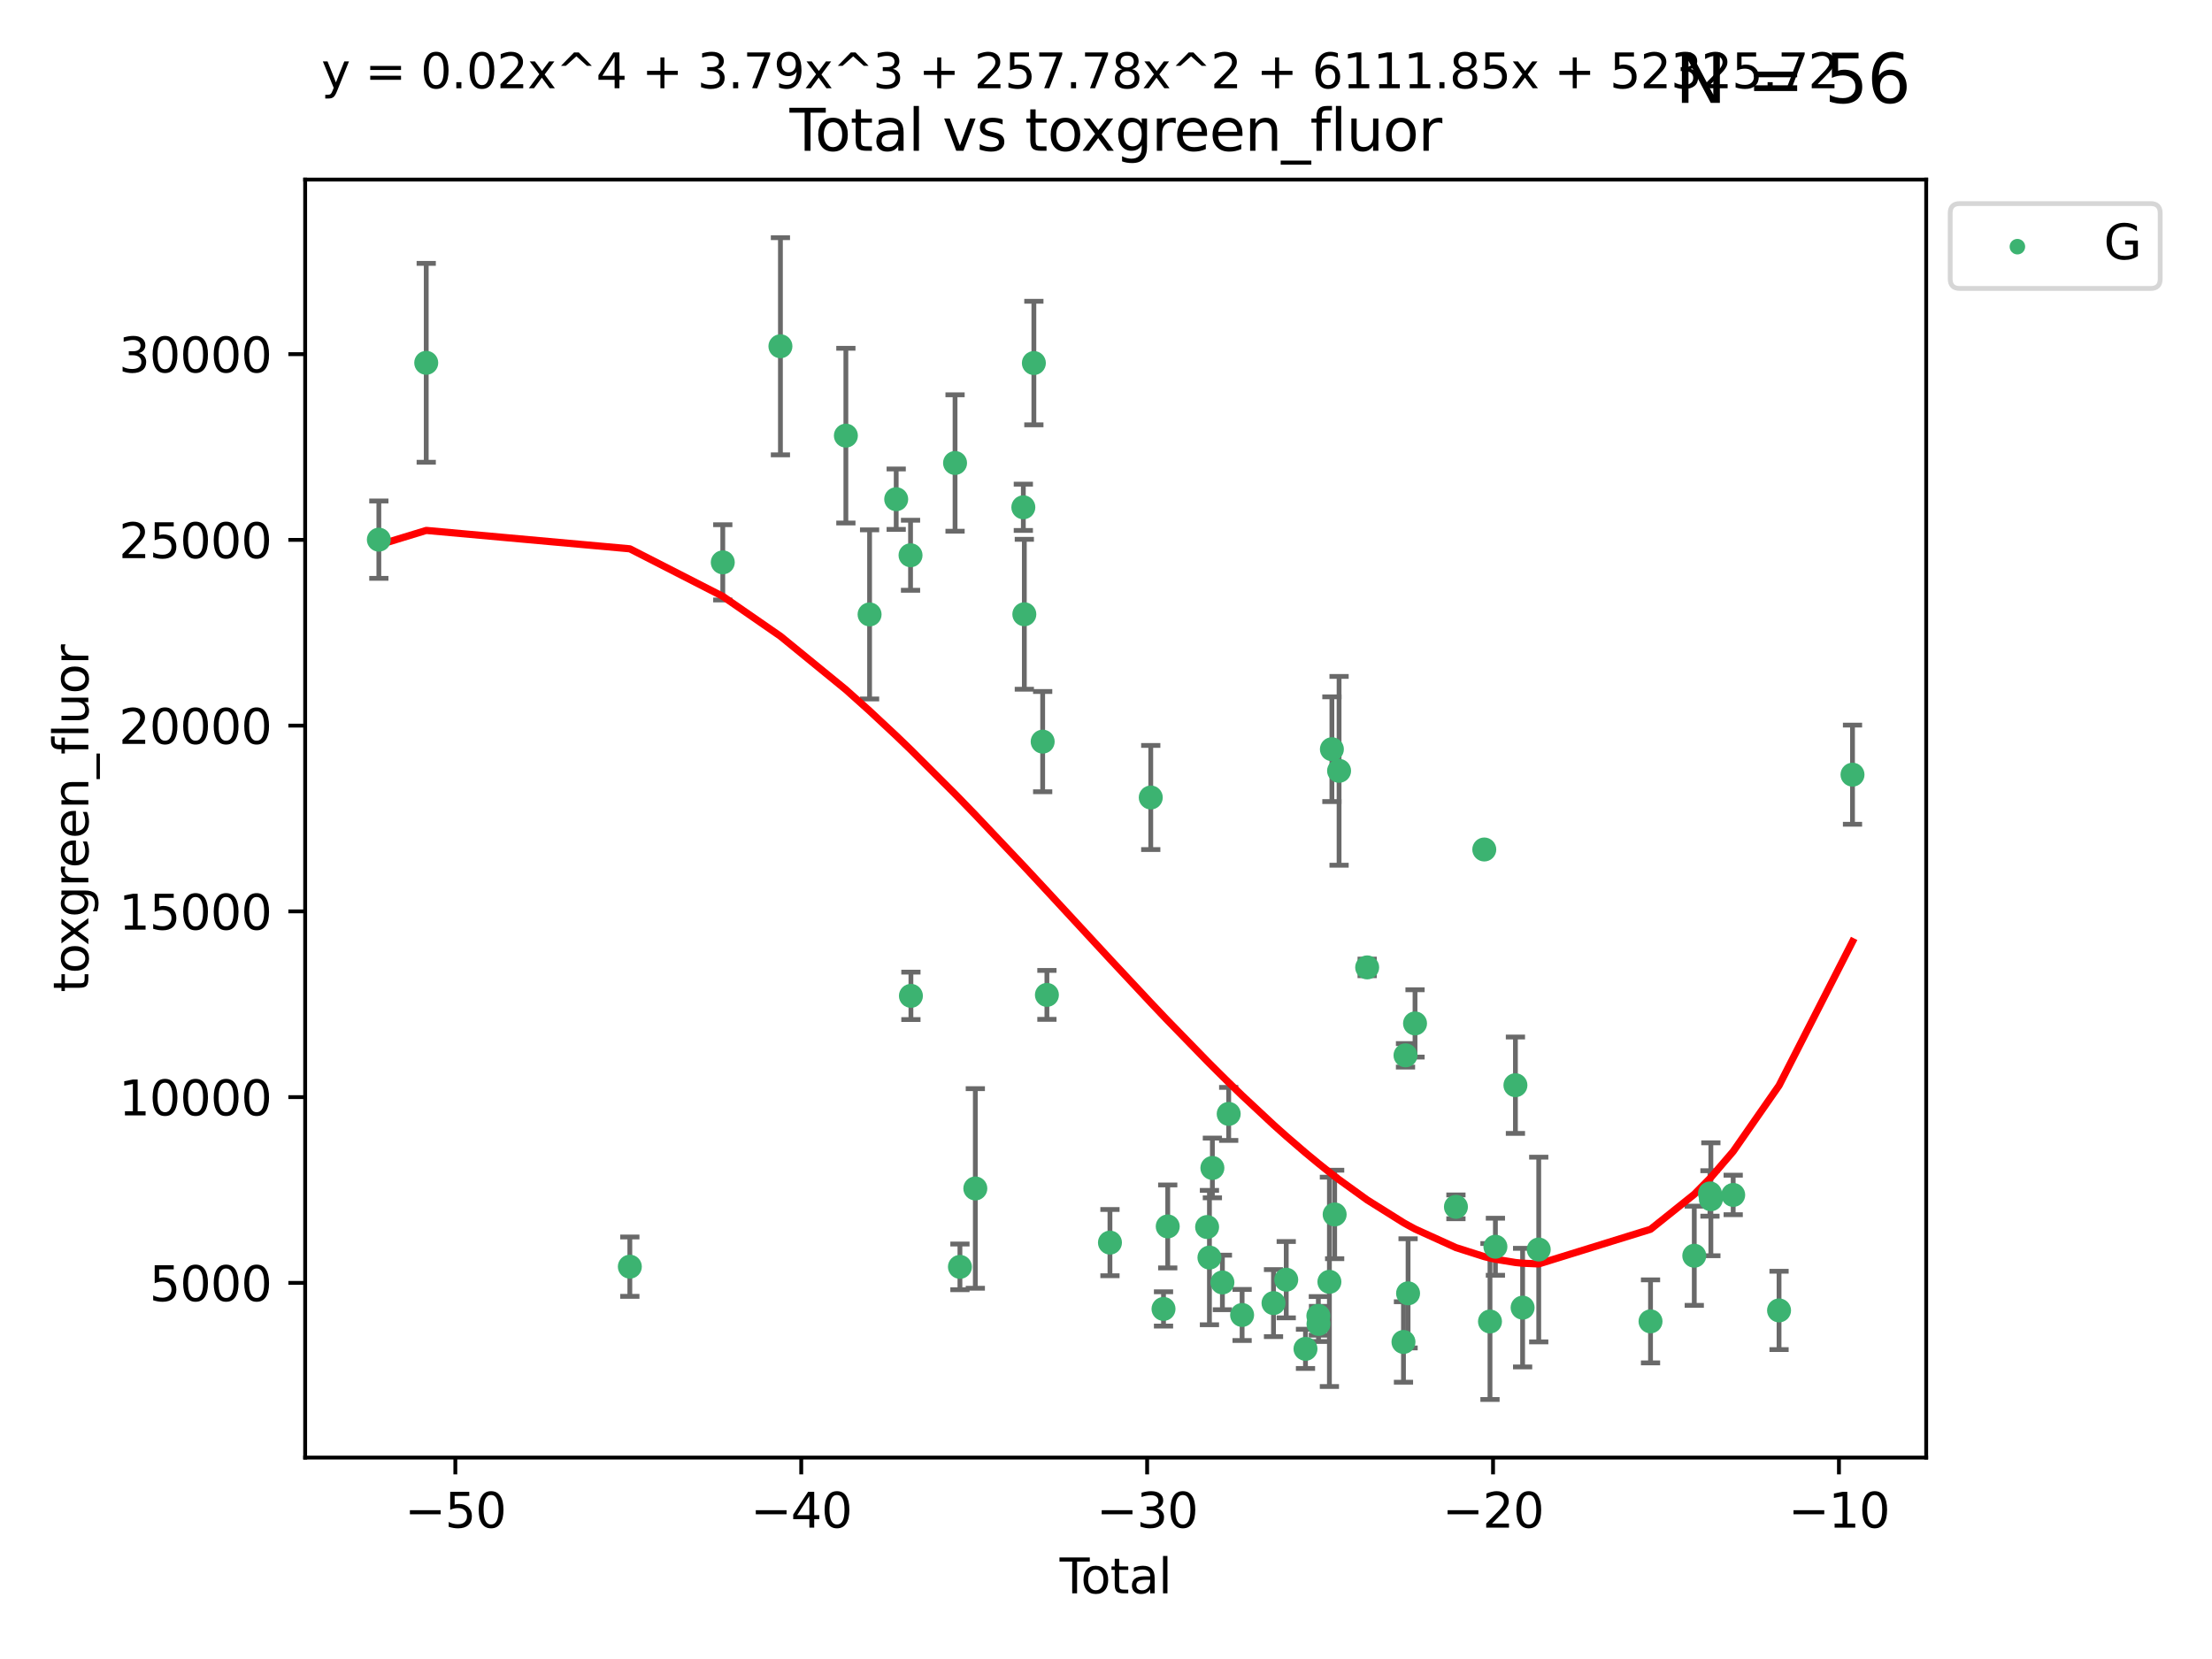 <?xml version="1.0" encoding="utf-8" standalone="no"?>
<!DOCTYPE svg PUBLIC "-//W3C//DTD SVG 1.1//EN"
  "http://www.w3.org/Graphics/SVG/1.1/DTD/svg11.dtd">
<svg xmlns:xlink="http://www.w3.org/1999/xlink" width="460.8pt" height="345.6pt" viewBox="0 0 460.8 345.6" xmlns="http://www.w3.org/2000/svg" version="1.1">
 <defs>
  <style type="text/css">*{stroke-linejoin: round; stroke-linecap: butt}</style>
 </defs>
 <g id="figure_1">
  <g id="patch_1">
   <path d="M 0 345.6 
L 460.8 345.6 
L 460.8 0 
L 0 0 
z
" style="fill: #ffffff"/>
  </g>
  <g id="axes_1">
   <g id="patch_2">
    <path d="M 63.571 303.64 
L 401.26 303.64 
L 401.26 37.411 
L 63.571 37.411 
z
" style="fill: #ffffff"/>
   </g>
   <g id="PathCollection_1">
    <defs>
     <path id="m6d7726a285" d="M 0 1.118 
C 0.297 1.118 0.581 1 0.791 0.791 
C 1 0.581 1.118 0.297 1.118 0 
C 1.118 -0.297 1 -0.581 0.791 -0.791 
C 0.581 -1 0.297 -1.118 0 -1.118 
C -0.297 -1.118 -0.581 -1 -0.791 -0.791 
C -1 -0.581 -1.118 -0.297 -1.118 0 
C -1.118 0.297 -1 0.581 -0.791 0.791 
C -0.581 1 -0.297 1.118 0 1.118 
z
" style="stroke: #3cb371"/>
    </defs>
    <g clip-path="url(#p0f4defd7b4)">
     <use xlink:href="#m6d7726a285" x="78.921" y="112.42" style="fill: #3cb371; stroke: #3cb371"/>
     <use xlink:href="#m6d7726a285" x="88.792" y="75.581" style="fill: #3cb371; stroke: #3cb371"/>
     <use xlink:href="#m6d7726a285" x="131.207" y="263.87" style="fill: #3cb371; stroke: #3cb371"/>
     <use xlink:href="#m6d7726a285" x="150.568" y="117.149" style="fill: #3cb371; stroke: #3cb371"/>
     <use xlink:href="#m6d7726a285" x="162.577" y="72.132" style="fill: #3cb371; stroke: #3cb371"/>
     <use xlink:href="#m6d7726a285" x="176.212" y="90.751" style="fill: #3cb371; stroke: #3cb371"/>
     <use xlink:href="#m6d7726a285" x="181.15" y="127.994" style="fill: #3cb371; stroke: #3cb371"/>
     <use xlink:href="#m6d7726a285" x="186.695" y="103.991" style="fill: #3cb371; stroke: #3cb371"/>
     <use xlink:href="#m6d7726a285" x="189.682" y="115.671" style="fill: #3cb371; stroke: #3cb371"/>
     <use xlink:href="#m6d7726a285" x="189.76" y="207.454" style="fill: #3cb371; stroke: #3cb371"/>
     <use xlink:href="#m6d7726a285" x="198.955" y="96.45" style="fill: #3cb371; stroke: #3cb371"/>
     <use xlink:href="#m6d7726a285" x="199.972" y="263.913" style="fill: #3cb371; stroke: #3cb371"/>
     <use xlink:href="#m6d7726a285" x="203.178" y="247.577" style="fill: #3cb371; stroke: #3cb371"/>
     <use xlink:href="#m6d7726a285" x="213.179" y="105.68" style="fill: #3cb371; stroke: #3cb371"/>
     <use xlink:href="#m6d7726a285" x="213.387" y="127.964" style="fill: #3cb371; stroke: #3cb371"/>
     <use xlink:href="#m6d7726a285" x="215.374" y="75.629" style="fill: #3cb371; stroke: #3cb371"/>
     <use xlink:href="#m6d7726a285" x="217.208" y="154.496" style="fill: #3cb371; stroke: #3cb371"/>
     <use xlink:href="#m6d7726a285" x="218.09" y="207.254" style="fill: #3cb371; stroke: #3cb371"/>
     <use xlink:href="#m6d7726a285" x="231.224" y="258.857" style="fill: #3cb371; stroke: #3cb371"/>
     <use xlink:href="#m6d7726a285" x="239.724" y="166.133" style="fill: #3cb371; stroke: #3cb371"/>
     <use xlink:href="#m6d7726a285" x="242.381" y="272.675" style="fill: #3cb371; stroke: #3cb371"/>
     <use xlink:href="#m6d7726a285" x="243.26" y="255.487" style="fill: #3cb371; stroke: #3cb371"/>
     <use xlink:href="#m6d7726a285" x="251.462" y="255.613" style="fill: #3cb371; stroke: #3cb371"/>
     <use xlink:href="#m6d7726a285" x="251.949" y="261.975" style="fill: #3cb371; stroke: #3cb371"/>
     <use xlink:href="#m6d7726a285" x="252.562" y="243.307" style="fill: #3cb371; stroke: #3cb371"/>
     <use xlink:href="#m6d7726a285" x="254.649" y="267.156" style="fill: #3cb371; stroke: #3cb371"/>
     <use xlink:href="#m6d7726a285" x="255.96" y="232.046" style="fill: #3cb371; stroke: #3cb371"/>
     <use xlink:href="#m6d7726a285" x="258.754" y="273.935" style="fill: #3cb371; stroke: #3cb371"/>
     <use xlink:href="#m6d7726a285" x="265.295" y="271.459" style="fill: #3cb371; stroke: #3cb371"/>
     <use xlink:href="#m6d7726a285" x="267.947" y="266.583" style="fill: #3cb371; stroke: #3cb371"/>
     <use xlink:href="#m6d7726a285" x="271.958" y="280.991" style="fill: #3cb371; stroke: #3cb371"/>
     <use xlink:href="#m6d7726a285" x="274.639" y="274.118" style="fill: #3cb371; stroke: #3cb371"/>
     <use xlink:href="#m6d7726a285" x="274.669" y="275.799" style="fill: #3cb371; stroke: #3cb371"/>
     <use xlink:href="#m6d7726a285" x="276.939" y="267.029" style="fill: #3cb371; stroke: #3cb371"/>
     <use xlink:href="#m6d7726a285" x="277.458" y="156.073" style="fill: #3cb371; stroke: #3cb371"/>
     <use xlink:href="#m6d7726a285" x="278.033" y="252.994" style="fill: #3cb371; stroke: #3cb371"/>
     <use xlink:href="#m6d7726a285" x="278.954" y="160.578" style="fill: #3cb371; stroke: #3cb371"/>
     <use xlink:href="#m6d7726a285" x="284.806" y="201.526" style="fill: #3cb371; stroke: #3cb371"/>
     <use xlink:href="#m6d7726a285" x="292.369" y="279.556" style="fill: #3cb371; stroke: #3cb371"/>
     <use xlink:href="#m6d7726a285" x="292.792" y="219.848" style="fill: #3cb371; stroke: #3cb371"/>
     <use xlink:href="#m6d7726a285" x="293.328" y="269.425" style="fill: #3cb371; stroke: #3cb371"/>
     <use xlink:href="#m6d7726a285" x="294.777" y="213.198" style="fill: #3cb371; stroke: #3cb371"/>
     <use xlink:href="#m6d7726a285" x="303.298" y="251.406" style="fill: #3cb371; stroke: #3cb371"/>
     <use xlink:href="#m6d7726a285" x="309.203" y="176.965" style="fill: #3cb371; stroke: #3cb371"/>
     <use xlink:href="#m6d7726a285" x="310.392" y="275.293" style="fill: #3cb371; stroke: #3cb371"/>
     <use xlink:href="#m6d7726a285" x="311.521" y="259.718" style="fill: #3cb371; stroke: #3cb371"/>
     <use xlink:href="#m6d7726a285" x="315.691" y="226.069" style="fill: #3cb371; stroke: #3cb371"/>
     <use xlink:href="#m6d7726a285" x="317.187" y="272.405" style="fill: #3cb371; stroke: #3cb371"/>
     <use xlink:href="#m6d7726a285" x="320.546" y="260.299" style="fill: #3cb371; stroke: #3cb371"/>
     <use xlink:href="#m6d7726a285" x="343.835" y="275.266" style="fill: #3cb371; stroke: #3cb371"/>
     <use xlink:href="#m6d7726a285" x="352.949" y="261.594" style="fill: #3cb371; stroke: #3cb371"/>
     <use xlink:href="#m6d7726a285" x="356.217" y="248.616" style="fill: #3cb371; stroke: #3cb371"/>
     <use xlink:href="#m6d7726a285" x="356.405" y="249.83" style="fill: #3cb371; stroke: #3cb371"/>
     <use xlink:href="#m6d7726a285" x="361.057" y="248.926" style="fill: #3cb371; stroke: #3cb371"/>
     <use xlink:href="#m6d7726a285" x="370.608" y="272.984" style="fill: #3cb371; stroke: #3cb371"/>
     <use xlink:href="#m6d7726a285" x="385.911" y="161.376" style="fill: #3cb371; stroke: #3cb371"/>
    </g>
   </g>
   <g id="matplotlib.axis_1">
    <g id="xtick_1">
     <g id="line2d_1">
      <defs>
       <path id="m046b9805d1" d="M 0 0 
L 0 3.5 
" style="stroke: #000000; stroke-width: 0.8"/>
      </defs>
      <g>
       <use xlink:href="#m046b9805d1" x="94.856" y="303.64" style="stroke: #000000; stroke-width: 0.8"/>
      </g>
     </g>
     <g id="text_1">
      <!-- −50 -->
      <g transform="translate(84.304 318.238)scale(0.1 -0.1)">
       <defs>
        <path id="DejaVuSans-2212" d="M 678 2272 
L 4684 2272 
L 4684 1741 
L 678 1741 
L 678 2272 
z
" transform="scale(0.016)"/>
        <path id="DejaVuSans-35" d="M 691 4666 
L 3169 4666 
L 3169 4134 
L 1269 4134 
L 1269 2991 
Q 1406 3038 1543 3061 
Q 1681 3084 1819 3084 
Q 2600 3084 3056 2656 
Q 3513 2228 3513 1497 
Q 3513 744 3044 326 
Q 2575 -91 1722 -91 
Q 1428 -91 1123 -41 
Q 819 9 494 109 
L 494 744 
Q 775 591 1075 516 
Q 1375 441 1709 441 
Q 2250 441 2565 725 
Q 2881 1009 2881 1497 
Q 2881 1984 2565 2268 
Q 2250 2553 1709 2553 
Q 1456 2553 1204 2497 
Q 953 2441 691 2322 
L 691 4666 
z
" transform="scale(0.016)"/>
        <path id="DejaVuSans-30" d="M 2034 4250 
Q 1547 4250 1301 3770 
Q 1056 3291 1056 2328 
Q 1056 1369 1301 889 
Q 1547 409 2034 409 
Q 2525 409 2770 889 
Q 3016 1369 3016 2328 
Q 3016 3291 2770 3770 
Q 2525 4250 2034 4250 
z
M 2034 4750 
Q 2819 4750 3233 4129 
Q 3647 3509 3647 2328 
Q 3647 1150 3233 529 
Q 2819 -91 2034 -91 
Q 1250 -91 836 529 
Q 422 1150 422 2328 
Q 422 3509 836 4129 
Q 1250 4750 2034 4750 
z
" transform="scale(0.016)"/>
       </defs>
       <use xlink:href="#DejaVuSans-2212"/>
       <use xlink:href="#DejaVuSans-35" x="83.789"/>
       <use xlink:href="#DejaVuSans-30" x="147.412"/>
      </g>
     </g>
    </g>
    <g id="xtick_2">
     <g id="line2d_2">
      <g>
       <use xlink:href="#m046b9805d1" x="166.914" y="303.64" style="stroke: #000000; stroke-width: 0.8"/>
      </g>
     </g>
     <g id="text_2">
      <!-- −40 -->
      <g transform="translate(156.361 318.238)scale(0.1 -0.1)">
       <defs>
        <path id="DejaVuSans-34" d="M 2419 4116 
L 825 1625 
L 2419 1625 
L 2419 4116 
z
M 2253 4666 
L 3047 4666 
L 3047 1625 
L 3713 1625 
L 3713 1100 
L 3047 1100 
L 3047 0 
L 2419 0 
L 2419 1100 
L 313 1100 
L 313 1709 
L 2253 4666 
z
" transform="scale(0.016)"/>
       </defs>
       <use xlink:href="#DejaVuSans-2212"/>
       <use xlink:href="#DejaVuSans-34" x="83.789"/>
       <use xlink:href="#DejaVuSans-30" x="147.412"/>
      </g>
     </g>
    </g>
    <g id="xtick_3">
     <g id="line2d_3">
      <g>
       <use xlink:href="#m046b9805d1" x="238.971" y="303.64" style="stroke: #000000; stroke-width: 0.8"/>
      </g>
     </g>
     <g id="text_3">
      <!-- −30 -->
      <g transform="translate(228.419 318.238)scale(0.1 -0.1)">
       <defs>
        <path id="DejaVuSans-33" d="M 2597 2516 
Q 3050 2419 3304 2112 
Q 3559 1806 3559 1356 
Q 3559 666 3084 287 
Q 2609 -91 1734 -91 
Q 1441 -91 1130 -33 
Q 819 25 488 141 
L 488 750 
Q 750 597 1062 519 
Q 1375 441 1716 441 
Q 2309 441 2620 675 
Q 2931 909 2931 1356 
Q 2931 1769 2642 2001 
Q 2353 2234 1838 2234 
L 1294 2234 
L 1294 2753 
L 1863 2753 
Q 2328 2753 2575 2939 
Q 2822 3125 2822 3475 
Q 2822 3834 2567 4026 
Q 2313 4219 1838 4219 
Q 1578 4219 1281 4162 
Q 984 4106 628 3988 
L 628 4550 
Q 988 4650 1302 4700 
Q 1616 4750 1894 4750 
Q 2613 4750 3031 4423 
Q 3450 4097 3450 3541 
Q 3450 3153 3228 2886 
Q 3006 2619 2597 2516 
z
" transform="scale(0.016)"/>
       </defs>
       <use xlink:href="#DejaVuSans-2212"/>
       <use xlink:href="#DejaVuSans-33" x="83.789"/>
       <use xlink:href="#DejaVuSans-30" x="147.412"/>
      </g>
     </g>
    </g>
    <g id="xtick_4">
     <g id="line2d_4">
      <g>
       <use xlink:href="#m046b9805d1" x="311.029" y="303.64" style="stroke: #000000; stroke-width: 0.8"/>
      </g>
     </g>
     <g id="text_4">
      <!-- −20 -->
      <g transform="translate(300.476 318.238)scale(0.1 -0.1)">
       <defs>
        <path id="DejaVuSans-32" d="M 1228 531 
L 3431 531 
L 3431 0 
L 469 0 
L 469 531 
Q 828 903 1448 1529 
Q 2069 2156 2228 2338 
Q 2531 2678 2651 2914 
Q 2772 3150 2772 3378 
Q 2772 3750 2511 3984 
Q 2250 4219 1831 4219 
Q 1534 4219 1204 4116 
Q 875 4013 500 3803 
L 500 4441 
Q 881 4594 1212 4672 
Q 1544 4750 1819 4750 
Q 2544 4750 2975 4387 
Q 3406 4025 3406 3419 
Q 3406 3131 3298 2873 
Q 3191 2616 2906 2266 
Q 2828 2175 2409 1742 
Q 1991 1309 1228 531 
z
" transform="scale(0.016)"/>
       </defs>
       <use xlink:href="#DejaVuSans-2212"/>
       <use xlink:href="#DejaVuSans-32" x="83.789"/>
       <use xlink:href="#DejaVuSans-30" x="147.412"/>
      </g>
     </g>
    </g>
    <g id="xtick_5">
     <g id="line2d_5">
      <g>
       <use xlink:href="#m046b9805d1" x="383.086" y="303.64" style="stroke: #000000; stroke-width: 0.8"/>
      </g>
     </g>
     <g id="text_5">
      <!-- −10 -->
      <g transform="translate(372.534 318.238)scale(0.1 -0.1)">
       <defs>
        <path id="DejaVuSans-31" d="M 794 531 
L 1825 531 
L 1825 4091 
L 703 3866 
L 703 4441 
L 1819 4666 
L 2450 4666 
L 2450 531 
L 3481 531 
L 3481 0 
L 794 0 
L 794 531 
z
" transform="scale(0.016)"/>
       </defs>
       <use xlink:href="#DejaVuSans-2212"/>
       <use xlink:href="#DejaVuSans-31" x="83.789"/>
       <use xlink:href="#DejaVuSans-30" x="147.412"/>
      </g>
     </g>
    </g>
    <g id="text_6">
     <!-- Total -->
     <g transform="translate(220.739 331.917)scale(0.1 -0.1)">
      <defs>
       <path id="DejaVuSans-54" d="M -19 4666 
L 3928 4666 
L 3928 4134 
L 2272 4134 
L 2272 0 
L 1638 0 
L 1638 4134 
L -19 4134 
L -19 4666 
z
" transform="scale(0.016)"/>
       <path id="DejaVuSans-6f" d="M 1959 3097 
Q 1497 3097 1228 2736 
Q 959 2375 959 1747 
Q 959 1119 1226 758 
Q 1494 397 1959 397 
Q 2419 397 2687 759 
Q 2956 1122 2956 1747 
Q 2956 2369 2687 2733 
Q 2419 3097 1959 3097 
z
M 1959 3584 
Q 2709 3584 3137 3096 
Q 3566 2609 3566 1747 
Q 3566 888 3137 398 
Q 2709 -91 1959 -91 
Q 1206 -91 779 398 
Q 353 888 353 1747 
Q 353 2609 779 3096 
Q 1206 3584 1959 3584 
z
" transform="scale(0.016)"/>
       <path id="DejaVuSans-74" d="M 1172 4494 
L 1172 3500 
L 2356 3500 
L 2356 3053 
L 1172 3053 
L 1172 1153 
Q 1172 725 1289 603 
Q 1406 481 1766 481 
L 2356 481 
L 2356 0 
L 1766 0 
Q 1100 0 847 248 
Q 594 497 594 1153 
L 594 3053 
L 172 3053 
L 172 3500 
L 594 3500 
L 594 4494 
L 1172 4494 
z
" transform="scale(0.016)"/>
       <path id="DejaVuSans-61" d="M 2194 1759 
Q 1497 1759 1228 1600 
Q 959 1441 959 1056 
Q 959 750 1161 570 
Q 1363 391 1709 391 
Q 2188 391 2477 730 
Q 2766 1069 2766 1631 
L 2766 1759 
L 2194 1759 
z
M 3341 1997 
L 3341 0 
L 2766 0 
L 2766 531 
Q 2569 213 2275 61 
Q 1981 -91 1556 -91 
Q 1019 -91 701 211 
Q 384 513 384 1019 
Q 384 1609 779 1909 
Q 1175 2209 1959 2209 
L 2766 2209 
L 2766 2266 
Q 2766 2663 2505 2880 
Q 2244 3097 1772 3097 
Q 1472 3097 1187 3025 
Q 903 2953 641 2809 
L 641 3341 
Q 956 3463 1253 3523 
Q 1550 3584 1831 3584 
Q 2591 3584 2966 3190 
Q 3341 2797 3341 1997 
z
" transform="scale(0.016)"/>
       <path id="DejaVuSans-6c" d="M 603 4863 
L 1178 4863 
L 1178 0 
L 603 0 
L 603 4863 
z
" transform="scale(0.016)"/>
      </defs>
      <use xlink:href="#DejaVuSans-54"/>
      <use xlink:href="#DejaVuSans-6f" x="44.084"/>
      <use xlink:href="#DejaVuSans-74" x="105.266"/>
      <use xlink:href="#DejaVuSans-61" x="144.475"/>
      <use xlink:href="#DejaVuSans-6c" x="205.754"/>
     </g>
    </g>
   </g>
   <g id="matplotlib.axis_2">
    <g id="ytick_1">
     <g id="line2d_6">
      <defs>
       <path id="mb5f9c8659b" d="M 0 0 
L -3.5 0 
" style="stroke: #000000; stroke-width: 0.8"/>
      </defs>
      <g>
       <use xlink:href="#mb5f9c8659b" x="63.571" y="267.243" style="stroke: #000000; stroke-width: 0.8"/>
      </g>
     </g>
     <g id="text_7">
      <!-- 5000 -->
      <g transform="translate(31.121 271.042)scale(0.1 -0.1)">
       <use xlink:href="#DejaVuSans-35"/>
       <use xlink:href="#DejaVuSans-30" x="63.623"/>
       <use xlink:href="#DejaVuSans-30" x="127.246"/>
       <use xlink:href="#DejaVuSans-30" x="190.869"/>
      </g>
     </g>
    </g>
    <g id="ytick_2">
     <g id="line2d_7">
      <g>
       <use xlink:href="#mb5f9c8659b" x="63.571" y="228.55" style="stroke: #000000; stroke-width: 0.8"/>
      </g>
     </g>
     <g id="text_8">
      <!-- 10000 -->
      <g transform="translate(24.759 232.349)scale(0.1 -0.1)">
       <use xlink:href="#DejaVuSans-31"/>
       <use xlink:href="#DejaVuSans-30" x="63.623"/>
       <use xlink:href="#DejaVuSans-30" x="127.246"/>
       <use xlink:href="#DejaVuSans-30" x="190.869"/>
       <use xlink:href="#DejaVuSans-30" x="254.492"/>
      </g>
     </g>
    </g>
    <g id="ytick_3">
     <g id="line2d_8">
      <g>
       <use xlink:href="#mb5f9c8659b" x="63.571" y="189.856" style="stroke: #000000; stroke-width: 0.8"/>
      </g>
     </g>
     <g id="text_9">
      <!-- 15000 -->
      <g transform="translate(24.759 193.656)scale(0.1 -0.1)">
       <use xlink:href="#DejaVuSans-31"/>
       <use xlink:href="#DejaVuSans-35" x="63.623"/>
       <use xlink:href="#DejaVuSans-30" x="127.246"/>
       <use xlink:href="#DejaVuSans-30" x="190.869"/>
       <use xlink:href="#DejaVuSans-30" x="254.492"/>
      </g>
     </g>
    </g>
    <g id="ytick_4">
     <g id="line2d_9">
      <g>
       <use xlink:href="#mb5f9c8659b" x="63.571" y="151.163" style="stroke: #000000; stroke-width: 0.8"/>
      </g>
     </g>
     <g id="text_10">
      <!-- 20000 -->
      <g transform="translate(24.759 154.963)scale(0.1 -0.1)">
       <use xlink:href="#DejaVuSans-32"/>
       <use xlink:href="#DejaVuSans-30" x="63.623"/>
       <use xlink:href="#DejaVuSans-30" x="127.246"/>
       <use xlink:href="#DejaVuSans-30" x="190.869"/>
       <use xlink:href="#DejaVuSans-30" x="254.492"/>
      </g>
     </g>
    </g>
    <g id="ytick_5">
     <g id="line2d_10">
      <g>
       <use xlink:href="#mb5f9c8659b" x="63.571" y="112.47" style="stroke: #000000; stroke-width: 0.8"/>
      </g>
     </g>
     <g id="text_11">
      <!-- 25000 -->
      <g transform="translate(24.759 116.269)scale(0.1 -0.1)">
       <use xlink:href="#DejaVuSans-32"/>
       <use xlink:href="#DejaVuSans-35" x="63.623"/>
       <use xlink:href="#DejaVuSans-30" x="127.246"/>
       <use xlink:href="#DejaVuSans-30" x="190.869"/>
       <use xlink:href="#DejaVuSans-30" x="254.492"/>
      </g>
     </g>
    </g>
    <g id="ytick_6">
     <g id="line2d_11">
      <g>
       <use xlink:href="#mb5f9c8659b" x="63.571" y="73.777" style="stroke: #000000; stroke-width: 0.8"/>
      </g>
     </g>
     <g id="text_12">
      <!-- 30000 -->
      <g transform="translate(24.759 77.576)scale(0.1 -0.1)">
       <use xlink:href="#DejaVuSans-33"/>
       <use xlink:href="#DejaVuSans-30" x="63.623"/>
       <use xlink:href="#DejaVuSans-30" x="127.246"/>
       <use xlink:href="#DejaVuSans-30" x="190.869"/>
       <use xlink:href="#DejaVuSans-30" x="254.492"/>
      </g>
     </g>
    </g>
    <g id="text_13">
     <!-- toxgreen_fluor -->
     <g transform="translate(18.401 206.72)rotate(-90)scale(0.1 -0.1)">
      <defs>
       <path id="DejaVuSans-78" d="M 3513 3500 
L 2247 1797 
L 3578 0 
L 2900 0 
L 1881 1375 
L 863 0 
L 184 0 
L 1544 1831 
L 300 3500 
L 978 3500 
L 1906 2253 
L 2834 3500 
L 3513 3500 
z
" transform="scale(0.016)"/>
       <path id="DejaVuSans-67" d="M 2906 1791 
Q 2906 2416 2648 2759 
Q 2391 3103 1925 3103 
Q 1463 3103 1205 2759 
Q 947 2416 947 1791 
Q 947 1169 1205 825 
Q 1463 481 1925 481 
Q 2391 481 2648 825 
Q 2906 1169 2906 1791 
z
M 3481 434 
Q 3481 -459 3084 -895 
Q 2688 -1331 1869 -1331 
Q 1566 -1331 1297 -1286 
Q 1028 -1241 775 -1147 
L 775 -588 
Q 1028 -725 1275 -790 
Q 1522 -856 1778 -856 
Q 2344 -856 2625 -561 
Q 2906 -266 2906 331 
L 2906 616 
Q 2728 306 2450 153 
Q 2172 0 1784 0 
Q 1141 0 747 490 
Q 353 981 353 1791 
Q 353 2603 747 3093 
Q 1141 3584 1784 3584 
Q 2172 3584 2450 3431 
Q 2728 3278 2906 2969 
L 2906 3500 
L 3481 3500 
L 3481 434 
z
" transform="scale(0.016)"/>
       <path id="DejaVuSans-72" d="M 2631 2963 
Q 2534 3019 2420 3045 
Q 2306 3072 2169 3072 
Q 1681 3072 1420 2755 
Q 1159 2438 1159 1844 
L 1159 0 
L 581 0 
L 581 3500 
L 1159 3500 
L 1159 2956 
Q 1341 3275 1631 3429 
Q 1922 3584 2338 3584 
Q 2397 3584 2469 3576 
Q 2541 3569 2628 3553 
L 2631 2963 
z
" transform="scale(0.016)"/>
       <path id="DejaVuSans-65" d="M 3597 1894 
L 3597 1613 
L 953 1613 
Q 991 1019 1311 708 
Q 1631 397 2203 397 
Q 2534 397 2845 478 
Q 3156 559 3463 722 
L 3463 178 
Q 3153 47 2828 -22 
Q 2503 -91 2169 -91 
Q 1331 -91 842 396 
Q 353 884 353 1716 
Q 353 2575 817 3079 
Q 1281 3584 2069 3584 
Q 2775 3584 3186 3129 
Q 3597 2675 3597 1894 
z
M 3022 2063 
Q 3016 2534 2758 2815 
Q 2500 3097 2075 3097 
Q 1594 3097 1305 2825 
Q 1016 2553 972 2059 
L 3022 2063 
z
" transform="scale(0.016)"/>
       <path id="DejaVuSans-6e" d="M 3513 2113 
L 3513 0 
L 2938 0 
L 2938 2094 
Q 2938 2591 2744 2837 
Q 2550 3084 2163 3084 
Q 1697 3084 1428 2787 
Q 1159 2491 1159 1978 
L 1159 0 
L 581 0 
L 581 3500 
L 1159 3500 
L 1159 2956 
Q 1366 3272 1645 3428 
Q 1925 3584 2291 3584 
Q 2894 3584 3203 3211 
Q 3513 2838 3513 2113 
z
" transform="scale(0.016)"/>
       <path id="DejaVuSans-5f" d="M 3263 -1063 
L 3263 -1509 
L -63 -1509 
L -63 -1063 
L 3263 -1063 
z
" transform="scale(0.016)"/>
       <path id="DejaVuSans-66" d="M 2375 4863 
L 2375 4384 
L 1825 4384 
Q 1516 4384 1395 4259 
Q 1275 4134 1275 3809 
L 1275 3500 
L 2222 3500 
L 2222 3053 
L 1275 3053 
L 1275 0 
L 697 0 
L 697 3053 
L 147 3053 
L 147 3500 
L 697 3500 
L 697 3744 
Q 697 4328 969 4595 
Q 1241 4863 1831 4863 
L 2375 4863 
z
" transform="scale(0.016)"/>
       <path id="DejaVuSans-75" d="M 544 1381 
L 544 3500 
L 1119 3500 
L 1119 1403 
Q 1119 906 1312 657 
Q 1506 409 1894 409 
Q 2359 409 2629 706 
Q 2900 1003 2900 1516 
L 2900 3500 
L 3475 3500 
L 3475 0 
L 2900 0 
L 2900 538 
Q 2691 219 2414 64 
Q 2138 -91 1772 -91 
Q 1169 -91 856 284 
Q 544 659 544 1381 
z
M 1991 3584 
L 1991 3584 
z
" transform="scale(0.016)"/>
      </defs>
      <use xlink:href="#DejaVuSans-74"/>
      <use xlink:href="#DejaVuSans-6f" x="39.209"/>
      <use xlink:href="#DejaVuSans-78" x="97.266"/>
      <use xlink:href="#DejaVuSans-67" x="156.445"/>
      <use xlink:href="#DejaVuSans-72" x="219.922"/>
      <use xlink:href="#DejaVuSans-65" x="258.785"/>
      <use xlink:href="#DejaVuSans-65" x="320.309"/>
      <use xlink:href="#DejaVuSans-6e" x="381.832"/>
      <use xlink:href="#DejaVuSans-5f" x="445.211"/>
      <use xlink:href="#DejaVuSans-66" x="495.211"/>
      <use xlink:href="#DejaVuSans-6c" x="530.416"/>
      <use xlink:href="#DejaVuSans-75" x="558.199"/>
      <use xlink:href="#DejaVuSans-6f" x="621.578"/>
      <use xlink:href="#DejaVuSans-72" x="682.76"/>
     </g>
    </g>
   </g>
   <g id="LineCollection_1">
    <path d="M 78.921 120.48 
L 78.921 104.361 
" clip-path="url(#p0f4defd7b4)" style="fill: none; stroke: #696969"/>
    <path d="M 88.792 96.298 
L 88.792 54.865 
" clip-path="url(#p0f4defd7b4)" style="fill: none; stroke: #696969"/>
    <path d="M 131.207 270.054 
L 131.207 257.685 
" clip-path="url(#p0f4defd7b4)" style="fill: none; stroke: #696969"/>
    <path d="M 150.568 124.986 
L 150.568 109.312 
" clip-path="url(#p0f4defd7b4)" style="fill: none; stroke: #696969"/>
    <path d="M 162.577 94.752 
L 162.577 49.513 
" clip-path="url(#p0f4defd7b4)" style="fill: none; stroke: #696969"/>
    <path d="M 176.212 108.951 
L 176.212 72.551 
" clip-path="url(#p0f4defd7b4)" style="fill: none; stroke: #696969"/>
    <path d="M 181.15 145.609 
L 181.15 110.379 
" clip-path="url(#p0f4defd7b4)" style="fill: none; stroke: #696969"/>
    <path d="M 186.695 110.284 
L 186.695 97.697 
" clip-path="url(#p0f4defd7b4)" style="fill: none; stroke: #696969"/>
    <path d="M 189.682 122.965 
L 189.682 108.377 
" clip-path="url(#p0f4defd7b4)" style="fill: none; stroke: #696969"/>
    <path d="M 189.76 212.395 
L 189.76 202.513 
" clip-path="url(#p0f4defd7b4)" style="fill: none; stroke: #696969"/>
    <path d="M 198.955 110.658 
L 198.955 82.243 
" clip-path="url(#p0f4defd7b4)" style="fill: none; stroke: #696969"/>
    <path d="M 199.972 268.671 
L 199.972 259.155 
" clip-path="url(#p0f4defd7b4)" style="fill: none; stroke: #696969"/>
    <path d="M 203.178 268.366 
L 203.178 226.788 
" clip-path="url(#p0f4defd7b4)" style="fill: none; stroke: #696969"/>
    <path d="M 213.179 110.498 
L 213.179 100.861 
" clip-path="url(#p0f4defd7b4)" style="fill: none; stroke: #696969"/>
    <path d="M 213.387 143.58 
L 213.387 112.347 
" clip-path="url(#p0f4defd7b4)" style="fill: none; stroke: #696969"/>
    <path d="M 215.374 88.498 
L 215.374 62.759 
" clip-path="url(#p0f4defd7b4)" style="fill: none; stroke: #696969"/>
    <path d="M 217.208 164.938 
L 217.208 144.054 
" clip-path="url(#p0f4defd7b4)" style="fill: none; stroke: #696969"/>
    <path d="M 218.09 212.348 
L 218.09 202.159 
" clip-path="url(#p0f4defd7b4)" style="fill: none; stroke: #696969"/>
    <path d="M 231.224 265.757 
L 231.224 251.958 
" clip-path="url(#p0f4defd7b4)" style="fill: none; stroke: #696969"/>
    <path d="M 239.724 176.978 
L 239.724 155.288 
" clip-path="url(#p0f4defd7b4)" style="fill: none; stroke: #696969"/>
    <path d="M 242.381 276.248 
L 242.381 269.102 
" clip-path="url(#p0f4defd7b4)" style="fill: none; stroke: #696969"/>
    <path d="M 243.26 264.131 
L 243.26 246.843 
" clip-path="url(#p0f4defd7b4)" style="fill: none; stroke: #696969"/>
    <path d="M 251.462 256.27 
L 251.462 254.956 
" clip-path="url(#p0f4defd7b4)" style="fill: none; stroke: #696969"/>
    <path d="M 251.949 275.971 
L 251.949 247.978 
" clip-path="url(#p0f4defd7b4)" style="fill: none; stroke: #696969"/>
    <path d="M 252.562 249.528 
L 252.562 237.086 
" clip-path="url(#p0f4defd7b4)" style="fill: none; stroke: #696969"/>
    <path d="M 254.649 272.837 
L 254.649 261.475 
" clip-path="url(#p0f4defd7b4)" style="fill: none; stroke: #696969"/>
    <path d="M 255.96 237.57 
L 255.96 226.522 
" clip-path="url(#p0f4defd7b4)" style="fill: none; stroke: #696969"/>
    <path d="M 258.754 279.254 
L 258.754 268.616 
" clip-path="url(#p0f4defd7b4)" style="fill: none; stroke: #696969"/>
    <path d="M 265.295 278.441 
L 265.295 264.477 
" clip-path="url(#p0f4defd7b4)" style="fill: none; stroke: #696969"/>
    <path d="M 267.947 274.533 
L 267.947 258.632 
" clip-path="url(#p0f4defd7b4)" style="fill: none; stroke: #696969"/>
    <path d="M 271.958 285.072 
L 271.958 276.909 
" clip-path="url(#p0f4defd7b4)" style="fill: none; stroke: #696969"/>
    <path d="M 274.639 278.144 
L 274.639 270.093 
" clip-path="url(#p0f4defd7b4)" style="fill: none; stroke: #696969"/>
    <path d="M 274.669 279.464 
L 274.669 272.134 
" clip-path="url(#p0f4defd7b4)" style="fill: none; stroke: #696969"/>
    <path d="M 276.939 288.835 
L 276.939 245.222 
" clip-path="url(#p0f4defd7b4)" style="fill: none; stroke: #696969"/>
    <path d="M 277.458 166.981 
L 277.458 145.165 
" clip-path="url(#p0f4defd7b4)" style="fill: none; stroke: #696969"/>
    <path d="M 278.033 262.211 
L 278.033 243.777 
" clip-path="url(#p0f4defd7b4)" style="fill: none; stroke: #696969"/>
    <path d="M 278.954 180.242 
L 278.954 140.914 
" clip-path="url(#p0f4defd7b4)" style="fill: none; stroke: #696969"/>
    <path d="M 284.806 203.256 
L 284.806 199.796 
" clip-path="url(#p0f4defd7b4)" style="fill: none; stroke: #696969"/>
    <path d="M 292.369 287.935 
L 292.369 271.177 
" clip-path="url(#p0f4defd7b4)" style="fill: none; stroke: #696969"/>
    <path d="M 292.792 222.296 
L 292.792 217.4 
" clip-path="url(#p0f4defd7b4)" style="fill: none; stroke: #696969"/>
    <path d="M 293.328 280.797 
L 293.328 258.054 
" clip-path="url(#p0f4defd7b4)" style="fill: none; stroke: #696969"/>
    <path d="M 294.777 220.209 
L 294.777 206.186 
" clip-path="url(#p0f4defd7b4)" style="fill: none; stroke: #696969"/>
    <path d="M 303.298 253.889 
L 303.298 248.922 
" clip-path="url(#p0f4defd7b4)" style="fill: none; stroke: #696969"/>
    <path d="M 309.203 177.686 
L 309.203 176.243 
" clip-path="url(#p0f4defd7b4)" style="fill: none; stroke: #696969"/>
    <path d="M 310.392 291.539 
L 310.392 259.048 
" clip-path="url(#p0f4defd7b4)" style="fill: none; stroke: #696969"/>
    <path d="M 311.521 265.66 
L 311.521 253.776 
" clip-path="url(#p0f4defd7b4)" style="fill: none; stroke: #696969"/>
    <path d="M 315.691 236.111 
L 315.691 216.027 
" clip-path="url(#p0f4defd7b4)" style="fill: none; stroke: #696969"/>
    <path d="M 317.187 284.759 
L 317.187 260.052 
" clip-path="url(#p0f4defd7b4)" style="fill: none; stroke: #696969"/>
    <path d="M 320.546 279.538 
L 320.546 241.06 
" clip-path="url(#p0f4defd7b4)" style="fill: none; stroke: #696969"/>
    <path d="M 343.835 283.915 
L 343.835 266.617 
" clip-path="url(#p0f4defd7b4)" style="fill: none; stroke: #696969"/>
    <path d="M 352.949 271.924 
L 352.949 251.264 
" clip-path="url(#p0f4defd7b4)" style="fill: none; stroke: #696969"/>
    <path d="M 356.217 253.352 
L 356.217 243.88 
" clip-path="url(#p0f4defd7b4)" style="fill: none; stroke: #696969"/>
    <path d="M 356.405 261.592 
L 356.405 238.067 
" clip-path="url(#p0f4defd7b4)" style="fill: none; stroke: #696969"/>
    <path d="M 361.057 253.039 
L 361.057 244.813 
" clip-path="url(#p0f4defd7b4)" style="fill: none; stroke: #696969"/>
    <path d="M 370.608 281.14 
L 370.608 264.828 
" clip-path="url(#p0f4defd7b4)" style="fill: none; stroke: #696969"/>
    <path d="M 385.911 171.703 
L 385.911 151.048 
" clip-path="url(#p0f4defd7b4)" style="fill: none; stroke: #696969"/>
   </g>
   <g id="line2d_12">
    <defs>
     <path id="ma14c13f93a" d="M 2 0 
L -2 -0 
" style="stroke: #696969"/>
    </defs>
    <g clip-path="url(#p0f4defd7b4)">
     <use xlink:href="#ma14c13f93a" x="78.921" y="120.48" style="fill: #696969; stroke: #696969"/>
     <use xlink:href="#ma14c13f93a" x="88.792" y="96.298" style="fill: #696969; stroke: #696969"/>
     <use xlink:href="#ma14c13f93a" x="131.207" y="270.054" style="fill: #696969; stroke: #696969"/>
     <use xlink:href="#ma14c13f93a" x="150.568" y="124.986" style="fill: #696969; stroke: #696969"/>
     <use xlink:href="#ma14c13f93a" x="162.577" y="94.752" style="fill: #696969; stroke: #696969"/>
     <use xlink:href="#ma14c13f93a" x="176.212" y="108.951" style="fill: #696969; stroke: #696969"/>
     <use xlink:href="#ma14c13f93a" x="181.15" y="145.609" style="fill: #696969; stroke: #696969"/>
     <use xlink:href="#ma14c13f93a" x="186.695" y="110.284" style="fill: #696969; stroke: #696969"/>
     <use xlink:href="#ma14c13f93a" x="189.682" y="122.965" style="fill: #696969; stroke: #696969"/>
     <use xlink:href="#ma14c13f93a" x="189.76" y="212.395" style="fill: #696969; stroke: #696969"/>
     <use xlink:href="#ma14c13f93a" x="198.955" y="110.658" style="fill: #696969; stroke: #696969"/>
     <use xlink:href="#ma14c13f93a" x="199.972" y="268.671" style="fill: #696969; stroke: #696969"/>
     <use xlink:href="#ma14c13f93a" x="203.178" y="268.366" style="fill: #696969; stroke: #696969"/>
     <use xlink:href="#ma14c13f93a" x="213.179" y="110.498" style="fill: #696969; stroke: #696969"/>
     <use xlink:href="#ma14c13f93a" x="213.387" y="143.58" style="fill: #696969; stroke: #696969"/>
     <use xlink:href="#ma14c13f93a" x="215.374" y="88.498" style="fill: #696969; stroke: #696969"/>
     <use xlink:href="#ma14c13f93a" x="217.208" y="164.938" style="fill: #696969; stroke: #696969"/>
     <use xlink:href="#ma14c13f93a" x="218.09" y="212.348" style="fill: #696969; stroke: #696969"/>
     <use xlink:href="#ma14c13f93a" x="231.224" y="265.757" style="fill: #696969; stroke: #696969"/>
     <use xlink:href="#ma14c13f93a" x="239.724" y="176.978" style="fill: #696969; stroke: #696969"/>
     <use xlink:href="#ma14c13f93a" x="242.381" y="276.248" style="fill: #696969; stroke: #696969"/>
     <use xlink:href="#ma14c13f93a" x="243.26" y="264.131" style="fill: #696969; stroke: #696969"/>
     <use xlink:href="#ma14c13f93a" x="251.462" y="256.27" style="fill: #696969; stroke: #696969"/>
     <use xlink:href="#ma14c13f93a" x="251.949" y="275.971" style="fill: #696969; stroke: #696969"/>
     <use xlink:href="#ma14c13f93a" x="252.562" y="249.528" style="fill: #696969; stroke: #696969"/>
     <use xlink:href="#ma14c13f93a" x="254.649" y="272.837" style="fill: #696969; stroke: #696969"/>
     <use xlink:href="#ma14c13f93a" x="255.96" y="237.57" style="fill: #696969; stroke: #696969"/>
     <use xlink:href="#ma14c13f93a" x="258.754" y="279.254" style="fill: #696969; stroke: #696969"/>
     <use xlink:href="#ma14c13f93a" x="265.295" y="278.441" style="fill: #696969; stroke: #696969"/>
     <use xlink:href="#ma14c13f93a" x="267.947" y="274.533" style="fill: #696969; stroke: #696969"/>
     <use xlink:href="#ma14c13f93a" x="271.958" y="285.072" style="fill: #696969; stroke: #696969"/>
     <use xlink:href="#ma14c13f93a" x="274.639" y="278.144" style="fill: #696969; stroke: #696969"/>
     <use xlink:href="#ma14c13f93a" x="274.669" y="279.464" style="fill: #696969; stroke: #696969"/>
     <use xlink:href="#ma14c13f93a" x="276.939" y="288.835" style="fill: #696969; stroke: #696969"/>
     <use xlink:href="#ma14c13f93a" x="277.458" y="166.981" style="fill: #696969; stroke: #696969"/>
     <use xlink:href="#ma14c13f93a" x="278.033" y="262.211" style="fill: #696969; stroke: #696969"/>
     <use xlink:href="#ma14c13f93a" x="278.954" y="180.242" style="fill: #696969; stroke: #696969"/>
     <use xlink:href="#ma14c13f93a" x="284.806" y="203.256" style="fill: #696969; stroke: #696969"/>
     <use xlink:href="#ma14c13f93a" x="292.369" y="287.935" style="fill: #696969; stroke: #696969"/>
     <use xlink:href="#ma14c13f93a" x="292.792" y="222.296" style="fill: #696969; stroke: #696969"/>
     <use xlink:href="#ma14c13f93a" x="293.328" y="280.797" style="fill: #696969; stroke: #696969"/>
     <use xlink:href="#ma14c13f93a" x="294.777" y="220.209" style="fill: #696969; stroke: #696969"/>
     <use xlink:href="#ma14c13f93a" x="303.298" y="253.889" style="fill: #696969; stroke: #696969"/>
     <use xlink:href="#ma14c13f93a" x="309.203" y="177.686" style="fill: #696969; stroke: #696969"/>
     <use xlink:href="#ma14c13f93a" x="310.392" y="291.539" style="fill: #696969; stroke: #696969"/>
     <use xlink:href="#ma14c13f93a" x="311.521" y="265.66" style="fill: #696969; stroke: #696969"/>
     <use xlink:href="#ma14c13f93a" x="315.691" y="236.111" style="fill: #696969; stroke: #696969"/>
     <use xlink:href="#ma14c13f93a" x="317.187" y="284.759" style="fill: #696969; stroke: #696969"/>
     <use xlink:href="#ma14c13f93a" x="320.546" y="279.538" style="fill: #696969; stroke: #696969"/>
     <use xlink:href="#ma14c13f93a" x="343.835" y="283.915" style="fill: #696969; stroke: #696969"/>
     <use xlink:href="#ma14c13f93a" x="352.949" y="271.924" style="fill: #696969; stroke: #696969"/>
     <use xlink:href="#ma14c13f93a" x="356.217" y="253.352" style="fill: #696969; stroke: #696969"/>
     <use xlink:href="#ma14c13f93a" x="356.405" y="261.592" style="fill: #696969; stroke: #696969"/>
     <use xlink:href="#ma14c13f93a" x="361.057" y="253.039" style="fill: #696969; stroke: #696969"/>
     <use xlink:href="#ma14c13f93a" x="370.608" y="281.14" style="fill: #696969; stroke: #696969"/>
     <use xlink:href="#ma14c13f93a" x="385.911" y="171.703" style="fill: #696969; stroke: #696969"/>
    </g>
   </g>
   <g id="line2d_13">
    <g clip-path="url(#p0f4defd7b4)">
     <use xlink:href="#ma14c13f93a" x="78.921" y="104.361" style="fill: #696969; stroke: #696969"/>
     <use xlink:href="#ma14c13f93a" x="88.792" y="54.865" style="fill: #696969; stroke: #696969"/>
     <use xlink:href="#ma14c13f93a" x="131.207" y="257.685" style="fill: #696969; stroke: #696969"/>
     <use xlink:href="#ma14c13f93a" x="150.568" y="109.312" style="fill: #696969; stroke: #696969"/>
     <use xlink:href="#ma14c13f93a" x="162.577" y="49.513" style="fill: #696969; stroke: #696969"/>
     <use xlink:href="#ma14c13f93a" x="176.212" y="72.551" style="fill: #696969; stroke: #696969"/>
     <use xlink:href="#ma14c13f93a" x="181.15" y="110.379" style="fill: #696969; stroke: #696969"/>
     <use xlink:href="#ma14c13f93a" x="186.695" y="97.697" style="fill: #696969; stroke: #696969"/>
     <use xlink:href="#ma14c13f93a" x="189.682" y="108.377" style="fill: #696969; stroke: #696969"/>
     <use xlink:href="#ma14c13f93a" x="189.76" y="202.513" style="fill: #696969; stroke: #696969"/>
     <use xlink:href="#ma14c13f93a" x="198.955" y="82.243" style="fill: #696969; stroke: #696969"/>
     <use xlink:href="#ma14c13f93a" x="199.972" y="259.155" style="fill: #696969; stroke: #696969"/>
     <use xlink:href="#ma14c13f93a" x="203.178" y="226.788" style="fill: #696969; stroke: #696969"/>
     <use xlink:href="#ma14c13f93a" x="213.179" y="100.861" style="fill: #696969; stroke: #696969"/>
     <use xlink:href="#ma14c13f93a" x="213.387" y="112.347" style="fill: #696969; stroke: #696969"/>
     <use xlink:href="#ma14c13f93a" x="215.374" y="62.759" style="fill: #696969; stroke: #696969"/>
     <use xlink:href="#ma14c13f93a" x="217.208" y="144.054" style="fill: #696969; stroke: #696969"/>
     <use xlink:href="#ma14c13f93a" x="218.09" y="202.159" style="fill: #696969; stroke: #696969"/>
     <use xlink:href="#ma14c13f93a" x="231.224" y="251.958" style="fill: #696969; stroke: #696969"/>
     <use xlink:href="#ma14c13f93a" x="239.724" y="155.288" style="fill: #696969; stroke: #696969"/>
     <use xlink:href="#ma14c13f93a" x="242.381" y="269.102" style="fill: #696969; stroke: #696969"/>
     <use xlink:href="#ma14c13f93a" x="243.26" y="246.843" style="fill: #696969; stroke: #696969"/>
     <use xlink:href="#ma14c13f93a" x="251.462" y="254.956" style="fill: #696969; stroke: #696969"/>
     <use xlink:href="#ma14c13f93a" x="251.949" y="247.978" style="fill: #696969; stroke: #696969"/>
     <use xlink:href="#ma14c13f93a" x="252.562" y="237.086" style="fill: #696969; stroke: #696969"/>
     <use xlink:href="#ma14c13f93a" x="254.649" y="261.475" style="fill: #696969; stroke: #696969"/>
     <use xlink:href="#ma14c13f93a" x="255.96" y="226.522" style="fill: #696969; stroke: #696969"/>
     <use xlink:href="#ma14c13f93a" x="258.754" y="268.616" style="fill: #696969; stroke: #696969"/>
     <use xlink:href="#ma14c13f93a" x="265.295" y="264.477" style="fill: #696969; stroke: #696969"/>
     <use xlink:href="#ma14c13f93a" x="267.947" y="258.632" style="fill: #696969; stroke: #696969"/>
     <use xlink:href="#ma14c13f93a" x="271.958" y="276.909" style="fill: #696969; stroke: #696969"/>
     <use xlink:href="#ma14c13f93a" x="274.639" y="270.093" style="fill: #696969; stroke: #696969"/>
     <use xlink:href="#ma14c13f93a" x="274.669" y="272.134" style="fill: #696969; stroke: #696969"/>
     <use xlink:href="#ma14c13f93a" x="276.939" y="245.222" style="fill: #696969; stroke: #696969"/>
     <use xlink:href="#ma14c13f93a" x="277.458" y="145.165" style="fill: #696969; stroke: #696969"/>
     <use xlink:href="#ma14c13f93a" x="278.033" y="243.777" style="fill: #696969; stroke: #696969"/>
     <use xlink:href="#ma14c13f93a" x="278.954" y="140.914" style="fill: #696969; stroke: #696969"/>
     <use xlink:href="#ma14c13f93a" x="284.806" y="199.796" style="fill: #696969; stroke: #696969"/>
     <use xlink:href="#ma14c13f93a" x="292.369" y="271.177" style="fill: #696969; stroke: #696969"/>
     <use xlink:href="#ma14c13f93a" x="292.792" y="217.4" style="fill: #696969; stroke: #696969"/>
     <use xlink:href="#ma14c13f93a" x="293.328" y="258.054" style="fill: #696969; stroke: #696969"/>
     <use xlink:href="#ma14c13f93a" x="294.777" y="206.186" style="fill: #696969; stroke: #696969"/>
     <use xlink:href="#ma14c13f93a" x="303.298" y="248.922" style="fill: #696969; stroke: #696969"/>
     <use xlink:href="#ma14c13f93a" x="309.203" y="176.243" style="fill: #696969; stroke: #696969"/>
     <use xlink:href="#ma14c13f93a" x="310.392" y="259.048" style="fill: #696969; stroke: #696969"/>
     <use xlink:href="#ma14c13f93a" x="311.521" y="253.776" style="fill: #696969; stroke: #696969"/>
     <use xlink:href="#ma14c13f93a" x="315.691" y="216.027" style="fill: #696969; stroke: #696969"/>
     <use xlink:href="#ma14c13f93a" x="317.187" y="260.052" style="fill: #696969; stroke: #696969"/>
     <use xlink:href="#ma14c13f93a" x="320.546" y="241.06" style="fill: #696969; stroke: #696969"/>
     <use xlink:href="#ma14c13f93a" x="343.835" y="266.617" style="fill: #696969; stroke: #696969"/>
     <use xlink:href="#ma14c13f93a" x="352.949" y="251.264" style="fill: #696969; stroke: #696969"/>
     <use xlink:href="#ma14c13f93a" x="356.217" y="243.88" style="fill: #696969; stroke: #696969"/>
     <use xlink:href="#ma14c13f93a" x="356.405" y="238.067" style="fill: #696969; stroke: #696969"/>
     <use xlink:href="#ma14c13f93a" x="361.057" y="244.813" style="fill: #696969; stroke: #696969"/>
     <use xlink:href="#ma14c13f93a" x="370.608" y="264.828" style="fill: #696969; stroke: #696969"/>
     <use xlink:href="#ma14c13f93a" x="385.911" y="151.048" style="fill: #696969; stroke: #696969"/>
    </g>
   </g>
   <g id="line2d_14">
    <path d="M 78.921 113.51 
L 88.792 110.496 
L 131.207 114.327 
L 150.568 124.229 
L 162.577 132.533 
L 176.212 143.671 
L 181.15 148.093 
L 186.695 153.271 
L 189.682 156.146 
L 189.76 156.223 
L 198.955 165.401 
L 199.972 166.442 
L 203.178 169.754 
L 213.179 180.318 
L 213.387 180.54 
L 215.374 182.671 
L 217.208 184.644 
L 218.09 185.594 
L 231.224 199.791 
L 239.724 208.882 
L 242.381 211.683 
L 243.26 212.604 
L 251.462 221.035 
L 251.949 221.525 
L 252.562 222.14 
L 254.649 224.215 
L 255.96 225.504 
L 258.754 228.213 
L 265.295 234.317 
L 267.947 236.686 
L 271.958 240.139 
L 274.639 242.352 
L 274.669 242.377 
L 276.939 244.187 
L 277.458 244.592 
L 278.033 245.037 
L 278.954 245.742 
L 284.806 249.965 
L 292.369 254.705 
L 292.792 254.944 
L 293.328 255.243 
L 294.777 256.027 
L 303.298 259.9 
L 309.203 261.78 
L 310.392 262.072 
L 311.521 262.322 
L 315.691 263.003 
L 317.187 263.152 
L 320.546 263.295 
L 343.835 256.086 
L 352.949 248.789 
L 356.217 245.479 
L 356.405 245.277 
L 361.057 239.862 
L 370.608 226.14 
L 385.911 196.154 
" clip-path="url(#p0f4defd7b4)" style="fill: none; stroke: #ff0000; stroke-width: 1.5; stroke-linecap: square"/>
   </g>
   <g id="line2d_15">
    <defs>
     <path id="m70cd729fe0" d="M 0 2 
C 0.53 2 1.039 1.789 1.414 1.414 
C 1.789 1.039 2 0.53 2 0 
C 2 -0.53 1.789 -1.039 1.414 -1.414 
C 1.039 -1.789 0.53 -2 0 -2 
C -0.53 -2 -1.039 -1.789 -1.414 -1.414 
C -1.789 -1.039 -2 -0.53 -2 0 
C -2 0.53 -1.789 1.039 -1.414 1.414 
C -1.039 1.789 -0.53 2 0 2 
z
" style="stroke: #3cb371"/>
    </defs>
    <g clip-path="url(#p0f4defd7b4)">
     <use xlink:href="#m70cd729fe0" x="78.921" y="112.42" style="fill: #3cb371; stroke: #3cb371"/>
     <use xlink:href="#m70cd729fe0" x="88.792" y="75.581" style="fill: #3cb371; stroke: #3cb371"/>
     <use xlink:href="#m70cd729fe0" x="131.207" y="263.87" style="fill: #3cb371; stroke: #3cb371"/>
     <use xlink:href="#m70cd729fe0" x="150.568" y="117.149" style="fill: #3cb371; stroke: #3cb371"/>
     <use xlink:href="#m70cd729fe0" x="162.577" y="72.132" style="fill: #3cb371; stroke: #3cb371"/>
     <use xlink:href="#m70cd729fe0" x="176.212" y="90.751" style="fill: #3cb371; stroke: #3cb371"/>
     <use xlink:href="#m70cd729fe0" x="181.15" y="127.994" style="fill: #3cb371; stroke: #3cb371"/>
     <use xlink:href="#m70cd729fe0" x="186.695" y="103.991" style="fill: #3cb371; stroke: #3cb371"/>
     <use xlink:href="#m70cd729fe0" x="189.682" y="115.671" style="fill: #3cb371; stroke: #3cb371"/>
     <use xlink:href="#m70cd729fe0" x="189.76" y="207.454" style="fill: #3cb371; stroke: #3cb371"/>
     <use xlink:href="#m70cd729fe0" x="198.955" y="96.45" style="fill: #3cb371; stroke: #3cb371"/>
     <use xlink:href="#m70cd729fe0" x="199.972" y="263.913" style="fill: #3cb371; stroke: #3cb371"/>
     <use xlink:href="#m70cd729fe0" x="203.178" y="247.577" style="fill: #3cb371; stroke: #3cb371"/>
     <use xlink:href="#m70cd729fe0" x="213.179" y="105.68" style="fill: #3cb371; stroke: #3cb371"/>
     <use xlink:href="#m70cd729fe0" x="213.387" y="127.964" style="fill: #3cb371; stroke: #3cb371"/>
     <use xlink:href="#m70cd729fe0" x="215.374" y="75.629" style="fill: #3cb371; stroke: #3cb371"/>
     <use xlink:href="#m70cd729fe0" x="217.208" y="154.496" style="fill: #3cb371; stroke: #3cb371"/>
     <use xlink:href="#m70cd729fe0" x="218.09" y="207.254" style="fill: #3cb371; stroke: #3cb371"/>
     <use xlink:href="#m70cd729fe0" x="231.224" y="258.857" style="fill: #3cb371; stroke: #3cb371"/>
     <use xlink:href="#m70cd729fe0" x="239.724" y="166.133" style="fill: #3cb371; stroke: #3cb371"/>
     <use xlink:href="#m70cd729fe0" x="242.381" y="272.675" style="fill: #3cb371; stroke: #3cb371"/>
     <use xlink:href="#m70cd729fe0" x="243.26" y="255.487" style="fill: #3cb371; stroke: #3cb371"/>
     <use xlink:href="#m70cd729fe0" x="251.462" y="255.613" style="fill: #3cb371; stroke: #3cb371"/>
     <use xlink:href="#m70cd729fe0" x="251.949" y="261.975" style="fill: #3cb371; stroke: #3cb371"/>
     <use xlink:href="#m70cd729fe0" x="252.562" y="243.307" style="fill: #3cb371; stroke: #3cb371"/>
     <use xlink:href="#m70cd729fe0" x="254.649" y="267.156" style="fill: #3cb371; stroke: #3cb371"/>
     <use xlink:href="#m70cd729fe0" x="255.96" y="232.046" style="fill: #3cb371; stroke: #3cb371"/>
     <use xlink:href="#m70cd729fe0" x="258.754" y="273.935" style="fill: #3cb371; stroke: #3cb371"/>
     <use xlink:href="#m70cd729fe0" x="265.295" y="271.459" style="fill: #3cb371; stroke: #3cb371"/>
     <use xlink:href="#m70cd729fe0" x="267.947" y="266.583" style="fill: #3cb371; stroke: #3cb371"/>
     <use xlink:href="#m70cd729fe0" x="271.958" y="280.991" style="fill: #3cb371; stroke: #3cb371"/>
     <use xlink:href="#m70cd729fe0" x="274.639" y="274.118" style="fill: #3cb371; stroke: #3cb371"/>
     <use xlink:href="#m70cd729fe0" x="274.669" y="275.799" style="fill: #3cb371; stroke: #3cb371"/>
     <use xlink:href="#m70cd729fe0" x="276.939" y="267.029" style="fill: #3cb371; stroke: #3cb371"/>
     <use xlink:href="#m70cd729fe0" x="277.458" y="156.073" style="fill: #3cb371; stroke: #3cb371"/>
     <use xlink:href="#m70cd729fe0" x="278.033" y="252.994" style="fill: #3cb371; stroke: #3cb371"/>
     <use xlink:href="#m70cd729fe0" x="278.954" y="160.578" style="fill: #3cb371; stroke: #3cb371"/>
     <use xlink:href="#m70cd729fe0" x="284.806" y="201.526" style="fill: #3cb371; stroke: #3cb371"/>
     <use xlink:href="#m70cd729fe0" x="292.369" y="279.556" style="fill: #3cb371; stroke: #3cb371"/>
     <use xlink:href="#m70cd729fe0" x="292.792" y="219.848" style="fill: #3cb371; stroke: #3cb371"/>
     <use xlink:href="#m70cd729fe0" x="293.328" y="269.425" style="fill: #3cb371; stroke: #3cb371"/>
     <use xlink:href="#m70cd729fe0" x="294.777" y="213.198" style="fill: #3cb371; stroke: #3cb371"/>
     <use xlink:href="#m70cd729fe0" x="303.298" y="251.406" style="fill: #3cb371; stroke: #3cb371"/>
     <use xlink:href="#m70cd729fe0" x="309.203" y="176.965" style="fill: #3cb371; stroke: #3cb371"/>
     <use xlink:href="#m70cd729fe0" x="310.392" y="275.293" style="fill: #3cb371; stroke: #3cb371"/>
     <use xlink:href="#m70cd729fe0" x="311.521" y="259.718" style="fill: #3cb371; stroke: #3cb371"/>
     <use xlink:href="#m70cd729fe0" x="315.691" y="226.069" style="fill: #3cb371; stroke: #3cb371"/>
     <use xlink:href="#m70cd729fe0" x="317.187" y="272.405" style="fill: #3cb371; stroke: #3cb371"/>
     <use xlink:href="#m70cd729fe0" x="320.546" y="260.299" style="fill: #3cb371; stroke: #3cb371"/>
     <use xlink:href="#m70cd729fe0" x="343.835" y="275.266" style="fill: #3cb371; stroke: #3cb371"/>
     <use xlink:href="#m70cd729fe0" x="352.949" y="261.594" style="fill: #3cb371; stroke: #3cb371"/>
     <use xlink:href="#m70cd729fe0" x="356.217" y="248.616" style="fill: #3cb371; stroke: #3cb371"/>
     <use xlink:href="#m70cd729fe0" x="356.405" y="249.83" style="fill: #3cb371; stroke: #3cb371"/>
     <use xlink:href="#m70cd729fe0" x="361.057" y="248.926" style="fill: #3cb371; stroke: #3cb371"/>
     <use xlink:href="#m70cd729fe0" x="370.608" y="272.984" style="fill: #3cb371; stroke: #3cb371"/>
     <use xlink:href="#m70cd729fe0" x="385.911" y="161.376" style="fill: #3cb371; stroke: #3cb371"/>
    </g>
   </g>
   <g id="patch_3">
    <path d="M 63.571 303.64 
L 63.571 37.411 
" style="fill: none; stroke: #000000; stroke-width: 0.8; stroke-linejoin: miter; stroke-linecap: square"/>
   </g>
   <g id="patch_4">
    <path d="M 401.26 303.64 
L 401.26 37.411 
" style="fill: none; stroke: #000000; stroke-width: 0.8; stroke-linejoin: miter; stroke-linecap: square"/>
   </g>
   <g id="patch_5">
    <path d="M 63.571 303.64 
L 401.26 303.64 
" style="fill: none; stroke: #000000; stroke-width: 0.8; stroke-linejoin: miter; stroke-linecap: square"/>
   </g>
   <g id="patch_6">
    <path d="M 63.571 37.411 
L 401.26 37.411 
" style="fill: none; stroke: #000000; stroke-width: 0.8; stroke-linejoin: miter; stroke-linecap: square"/>
   </g>
   <g id="text_14">
    <!-- N = 56 -->
    <g transform="translate(348.964 21.426)scale(0.14 -0.14)">
     <defs>
      <path id="DejaVuSans-4e" d="M 628 4666 
L 1478 4666 
L 3547 763 
L 3547 4666 
L 4159 4666 
L 4159 0 
L 3309 0 
L 1241 3903 
L 1241 0 
L 628 0 
L 628 4666 
z
" transform="scale(0.016)"/>
      <path id="DejaVuSans-20" transform="scale(0.016)"/>
      <path id="DejaVuSans-3d" d="M 678 2906 
L 4684 2906 
L 4684 2381 
L 678 2381 
L 678 2906 
z
M 678 1631 
L 4684 1631 
L 4684 1100 
L 678 1100 
L 678 1631 
z
" transform="scale(0.016)"/>
      <path id="DejaVuSans-36" d="M 2113 2584 
Q 1688 2584 1439 2293 
Q 1191 2003 1191 1497 
Q 1191 994 1439 701 
Q 1688 409 2113 409 
Q 2538 409 2786 701 
Q 3034 994 3034 1497 
Q 3034 2003 2786 2293 
Q 2538 2584 2113 2584 
z
M 3366 4563 
L 3366 3988 
Q 3128 4100 2886 4159 
Q 2644 4219 2406 4219 
Q 1781 4219 1451 3797 
Q 1122 3375 1075 2522 
Q 1259 2794 1537 2939 
Q 1816 3084 2150 3084 
Q 2853 3084 3261 2657 
Q 3669 2231 3669 1497 
Q 3669 778 3244 343 
Q 2819 -91 2113 -91 
Q 1303 -91 875 529 
Q 447 1150 447 2328 
Q 447 3434 972 4092 
Q 1497 4750 2381 4750 
Q 2619 4750 2861 4703 
Q 3103 4656 3366 4563 
z
" transform="scale(0.016)"/>
     </defs>
     <use xlink:href="#DejaVuSans-4e"/>
     <use xlink:href="#DejaVuSans-20" x="74.805"/>
     <use xlink:href="#DejaVuSans-3d" x="106.592"/>
     <use xlink:href="#DejaVuSans-20" x="190.381"/>
     <use xlink:href="#DejaVuSans-35" x="222.168"/>
     <use xlink:href="#DejaVuSans-36" x="285.791"/>
    </g>
   </g>
   <g id="text_15">
    <!-- y = 0.02x^4 + 3.79x^3 + 257.78x^2 + 6111.85x + 52325.72 -->
    <g transform="translate(66.948 18.387)scale(0.1 -0.1)">
     <defs>
      <path id="DejaVuSans-79" d="M 2059 -325 
Q 1816 -950 1584 -1140 
Q 1353 -1331 966 -1331 
L 506 -1331 
L 506 -850 
L 844 -850 
Q 1081 -850 1212 -737 
Q 1344 -625 1503 -206 
L 1606 56 
L 191 3500 
L 800 3500 
L 1894 763 
L 2988 3500 
L 3597 3500 
L 2059 -325 
z
" transform="scale(0.016)"/>
      <path id="DejaVuSans-2e" d="M 684 794 
L 1344 794 
L 1344 0 
L 684 0 
L 684 794 
z
" transform="scale(0.016)"/>
      <path id="DejaVuSans-5e" d="M 2988 4666 
L 4684 2925 
L 4056 2925 
L 2681 4159 
L 1306 2925 
L 678 2925 
L 2375 4666 
L 2988 4666 
z
" transform="scale(0.016)"/>
      <path id="DejaVuSans-2b" d="M 2944 4013 
L 2944 2272 
L 4684 2272 
L 4684 1741 
L 2944 1741 
L 2944 0 
L 2419 0 
L 2419 1741 
L 678 1741 
L 678 2272 
L 2419 2272 
L 2419 4013 
L 2944 4013 
z
" transform="scale(0.016)"/>
      <path id="DejaVuSans-37" d="M 525 4666 
L 3525 4666 
L 3525 4397 
L 1831 0 
L 1172 0 
L 2766 4134 
L 525 4134 
L 525 4666 
z
" transform="scale(0.016)"/>
      <path id="DejaVuSans-39" d="M 703 97 
L 703 672 
Q 941 559 1184 500 
Q 1428 441 1663 441 
Q 2288 441 2617 861 
Q 2947 1281 2994 2138 
Q 2813 1869 2534 1725 
Q 2256 1581 1919 1581 
Q 1219 1581 811 2004 
Q 403 2428 403 3163 
Q 403 3881 828 4315 
Q 1253 4750 1959 4750 
Q 2769 4750 3195 4129 
Q 3622 3509 3622 2328 
Q 3622 1225 3098 567 
Q 2575 -91 1691 -91 
Q 1453 -91 1209 -44 
Q 966 3 703 97 
z
M 1959 2075 
Q 2384 2075 2632 2365 
Q 2881 2656 2881 3163 
Q 2881 3666 2632 3958 
Q 2384 4250 1959 4250 
Q 1534 4250 1286 3958 
Q 1038 3666 1038 3163 
Q 1038 2656 1286 2365 
Q 1534 2075 1959 2075 
z
" transform="scale(0.016)"/>
      <path id="DejaVuSans-38" d="M 2034 2216 
Q 1584 2216 1326 1975 
Q 1069 1734 1069 1313 
Q 1069 891 1326 650 
Q 1584 409 2034 409 
Q 2484 409 2743 651 
Q 3003 894 3003 1313 
Q 3003 1734 2745 1975 
Q 2488 2216 2034 2216 
z
M 1403 2484 
Q 997 2584 770 2862 
Q 544 3141 544 3541 
Q 544 4100 942 4425 
Q 1341 4750 2034 4750 
Q 2731 4750 3128 4425 
Q 3525 4100 3525 3541 
Q 3525 3141 3298 2862 
Q 3072 2584 2669 2484 
Q 3125 2378 3379 2068 
Q 3634 1759 3634 1313 
Q 3634 634 3220 271 
Q 2806 -91 2034 -91 
Q 1263 -91 848 271 
Q 434 634 434 1313 
Q 434 1759 690 2068 
Q 947 2378 1403 2484 
z
M 1172 3481 
Q 1172 3119 1398 2916 
Q 1625 2713 2034 2713 
Q 2441 2713 2670 2916 
Q 2900 3119 2900 3481 
Q 2900 3844 2670 4047 
Q 2441 4250 2034 4250 
Q 1625 4250 1398 4047 
Q 1172 3844 1172 3481 
z
" transform="scale(0.016)"/>
     </defs>
     <use xlink:href="#DejaVuSans-79"/>
     <use xlink:href="#DejaVuSans-20" x="59.18"/>
     <use xlink:href="#DejaVuSans-3d" x="90.967"/>
     <use xlink:href="#DejaVuSans-20" x="174.756"/>
     <use xlink:href="#DejaVuSans-30" x="206.543"/>
     <use xlink:href="#DejaVuSans-2e" x="270.166"/>
     <use xlink:href="#DejaVuSans-30" x="301.953"/>
     <use xlink:href="#DejaVuSans-32" x="365.576"/>
     <use xlink:href="#DejaVuSans-78" x="429.199"/>
     <use xlink:href="#DejaVuSans-5e" x="488.379"/>
     <use xlink:href="#DejaVuSans-34" x="572.168"/>
     <use xlink:href="#DejaVuSans-20" x="635.791"/>
     <use xlink:href="#DejaVuSans-2b" x="667.578"/>
     <use xlink:href="#DejaVuSans-20" x="751.367"/>
     <use xlink:href="#DejaVuSans-33" x="783.154"/>
     <use xlink:href="#DejaVuSans-2e" x="846.777"/>
     <use xlink:href="#DejaVuSans-37" x="878.564"/>
     <use xlink:href="#DejaVuSans-39" x="942.188"/>
     <use xlink:href="#DejaVuSans-78" x="1005.811"/>
     <use xlink:href="#DejaVuSans-5e" x="1064.99"/>
     <use xlink:href="#DejaVuSans-33" x="1148.779"/>
     <use xlink:href="#DejaVuSans-20" x="1212.402"/>
     <use xlink:href="#DejaVuSans-2b" x="1244.189"/>
     <use xlink:href="#DejaVuSans-20" x="1327.979"/>
     <use xlink:href="#DejaVuSans-32" x="1359.766"/>
     <use xlink:href="#DejaVuSans-35" x="1423.389"/>
     <use xlink:href="#DejaVuSans-37" x="1487.012"/>
     <use xlink:href="#DejaVuSans-2e" x="1550.635"/>
     <use xlink:href="#DejaVuSans-37" x="1582.422"/>
     <use xlink:href="#DejaVuSans-38" x="1646.045"/>
     <use xlink:href="#DejaVuSans-78" x="1709.668"/>
     <use xlink:href="#DejaVuSans-5e" x="1768.848"/>
     <use xlink:href="#DejaVuSans-32" x="1852.637"/>
     <use xlink:href="#DejaVuSans-20" x="1916.26"/>
     <use xlink:href="#DejaVuSans-2b" x="1948.047"/>
     <use xlink:href="#DejaVuSans-20" x="2031.836"/>
     <use xlink:href="#DejaVuSans-36" x="2063.623"/>
     <use xlink:href="#DejaVuSans-31" x="2127.246"/>
     <use xlink:href="#DejaVuSans-31" x="2190.869"/>
     <use xlink:href="#DejaVuSans-31" x="2254.492"/>
     <use xlink:href="#DejaVuSans-2e" x="2318.115"/>
     <use xlink:href="#DejaVuSans-38" x="2349.902"/>
     <use xlink:href="#DejaVuSans-35" x="2413.525"/>
     <use xlink:href="#DejaVuSans-78" x="2477.148"/>
     <use xlink:href="#DejaVuSans-20" x="2536.328"/>
     <use xlink:href="#DejaVuSans-2b" x="2568.115"/>
     <use xlink:href="#DejaVuSans-20" x="2651.904"/>
     <use xlink:href="#DejaVuSans-35" x="2683.691"/>
     <use xlink:href="#DejaVuSans-32" x="2747.314"/>
     <use xlink:href="#DejaVuSans-33" x="2810.938"/>
     <use xlink:href="#DejaVuSans-32" x="2874.561"/>
     <use xlink:href="#DejaVuSans-35" x="2938.184"/>
     <use xlink:href="#DejaVuSans-2e" x="3001.807"/>
     <use xlink:href="#DejaVuSans-37" x="3033.594"/>
     <use xlink:href="#DejaVuSans-32" x="3097.217"/>
    </g>
   </g>
   <g id="text_16">
    <!-- Total vs toxgreen_fluor -->
    <g transform="translate(164.48 31.411)scale(0.12 -0.12)">
     <defs>
      <path id="DejaVuSans-76" d="M 191 3500 
L 800 3500 
L 1894 563 
L 2988 3500 
L 3597 3500 
L 2284 0 
L 1503 0 
L 191 3500 
z
" transform="scale(0.016)"/>
      <path id="DejaVuSans-73" d="M 2834 3397 
L 2834 2853 
Q 2591 2978 2328 3040 
Q 2066 3103 1784 3103 
Q 1356 3103 1142 2972 
Q 928 2841 928 2578 
Q 928 2378 1081 2264 
Q 1234 2150 1697 2047 
L 1894 2003 
Q 2506 1872 2764 1633 
Q 3022 1394 3022 966 
Q 3022 478 2636 193 
Q 2250 -91 1575 -91 
Q 1294 -91 989 -36 
Q 684 19 347 128 
L 347 722 
Q 666 556 975 473 
Q 1284 391 1588 391 
Q 1994 391 2212 530 
Q 2431 669 2431 922 
Q 2431 1156 2273 1281 
Q 2116 1406 1581 1522 
L 1381 1569 
Q 847 1681 609 1914 
Q 372 2147 372 2553 
Q 372 3047 722 3315 
Q 1072 3584 1716 3584 
Q 2034 3584 2315 3537 
Q 2597 3491 2834 3397 
z
" transform="scale(0.016)"/>
     </defs>
     <use xlink:href="#DejaVuSans-54"/>
     <use xlink:href="#DejaVuSans-6f" x="44.084"/>
     <use xlink:href="#DejaVuSans-74" x="105.266"/>
     <use xlink:href="#DejaVuSans-61" x="144.475"/>
     <use xlink:href="#DejaVuSans-6c" x="205.754"/>
     <use xlink:href="#DejaVuSans-20" x="233.537"/>
     <use xlink:href="#DejaVuSans-76" x="265.324"/>
     <use xlink:href="#DejaVuSans-73" x="324.504"/>
     <use xlink:href="#DejaVuSans-20" x="376.604"/>
     <use xlink:href="#DejaVuSans-74" x="408.391"/>
     <use xlink:href="#DejaVuSans-6f" x="447.6"/>
     <use xlink:href="#DejaVuSans-78" x="505.656"/>
     <use xlink:href="#DejaVuSans-67" x="564.836"/>
     <use xlink:href="#DejaVuSans-72" x="628.312"/>
     <use xlink:href="#DejaVuSans-65" x="667.176"/>
     <use xlink:href="#DejaVuSans-65" x="728.699"/>
     <use xlink:href="#DejaVuSans-6e" x="790.223"/>
     <use xlink:href="#DejaVuSans-5f" x="853.602"/>
     <use xlink:href="#DejaVuSans-66" x="903.602"/>
     <use xlink:href="#DejaVuSans-6c" x="938.807"/>
     <use xlink:href="#DejaVuSans-75" x="966.59"/>
     <use xlink:href="#DejaVuSans-6f" x="1029.969"/>
     <use xlink:href="#DejaVuSans-72" x="1091.15"/>
    </g>
   </g>
   <g id="legend_1">
    <g id="patch_7">
     <path d="M 408.26 60.089 
L 448.008 60.089 
Q 450.008 60.089 450.008 58.089 
L 450.008 44.411 
Q 450.008 42.411 448.008 42.411 
L 408.26 42.411 
Q 406.26 42.411 406.26 44.411 
L 406.26 58.089 
Q 406.26 60.089 408.26 60.089 
z
" style="fill: #ffffff; opacity: 0.8; stroke: #cccccc; stroke-linejoin: miter"/>
    </g>
    <g id="PathCollection_2">
     <g>
      <use xlink:href="#m6d7726a285" x="420.26" y="51.385" style="fill: #3cb371; stroke: #3cb371"/>
     </g>
    </g>
    <g id="text_17">
     <!-- G -->
     <g transform="translate(438.26 54.01)scale(0.1 -0.1)">
      <defs>
       <path id="DejaVuSans-47" d="M 3809 666 
L 3809 1919 
L 2778 1919 
L 2778 2438 
L 4434 2438 
L 4434 434 
Q 4069 175 3628 42 
Q 3188 -91 2688 -91 
Q 1594 -91 976 548 
Q 359 1188 359 2328 
Q 359 3472 976 4111 
Q 1594 4750 2688 4750 
Q 3144 4750 3555 4637 
Q 3966 4525 4313 4306 
L 4313 3634 
Q 3963 3931 3569 4081 
Q 3175 4231 2741 4231 
Q 1884 4231 1454 3753 
Q 1025 3275 1025 2328 
Q 1025 1384 1454 906 
Q 1884 428 2741 428 
Q 3075 428 3337 486 
Q 3600 544 3809 666 
z
" transform="scale(0.016)"/>
      </defs>
      <use xlink:href="#DejaVuSans-47"/>
     </g>
    </g>
   </g>
  </g>
 </g>
 <defs>
  <clipPath id="p0f4defd7b4">
   <rect x="63.571" y="37.411" width="337.689" height="266.229"/>
  </clipPath>
 </defs>
</svg>
